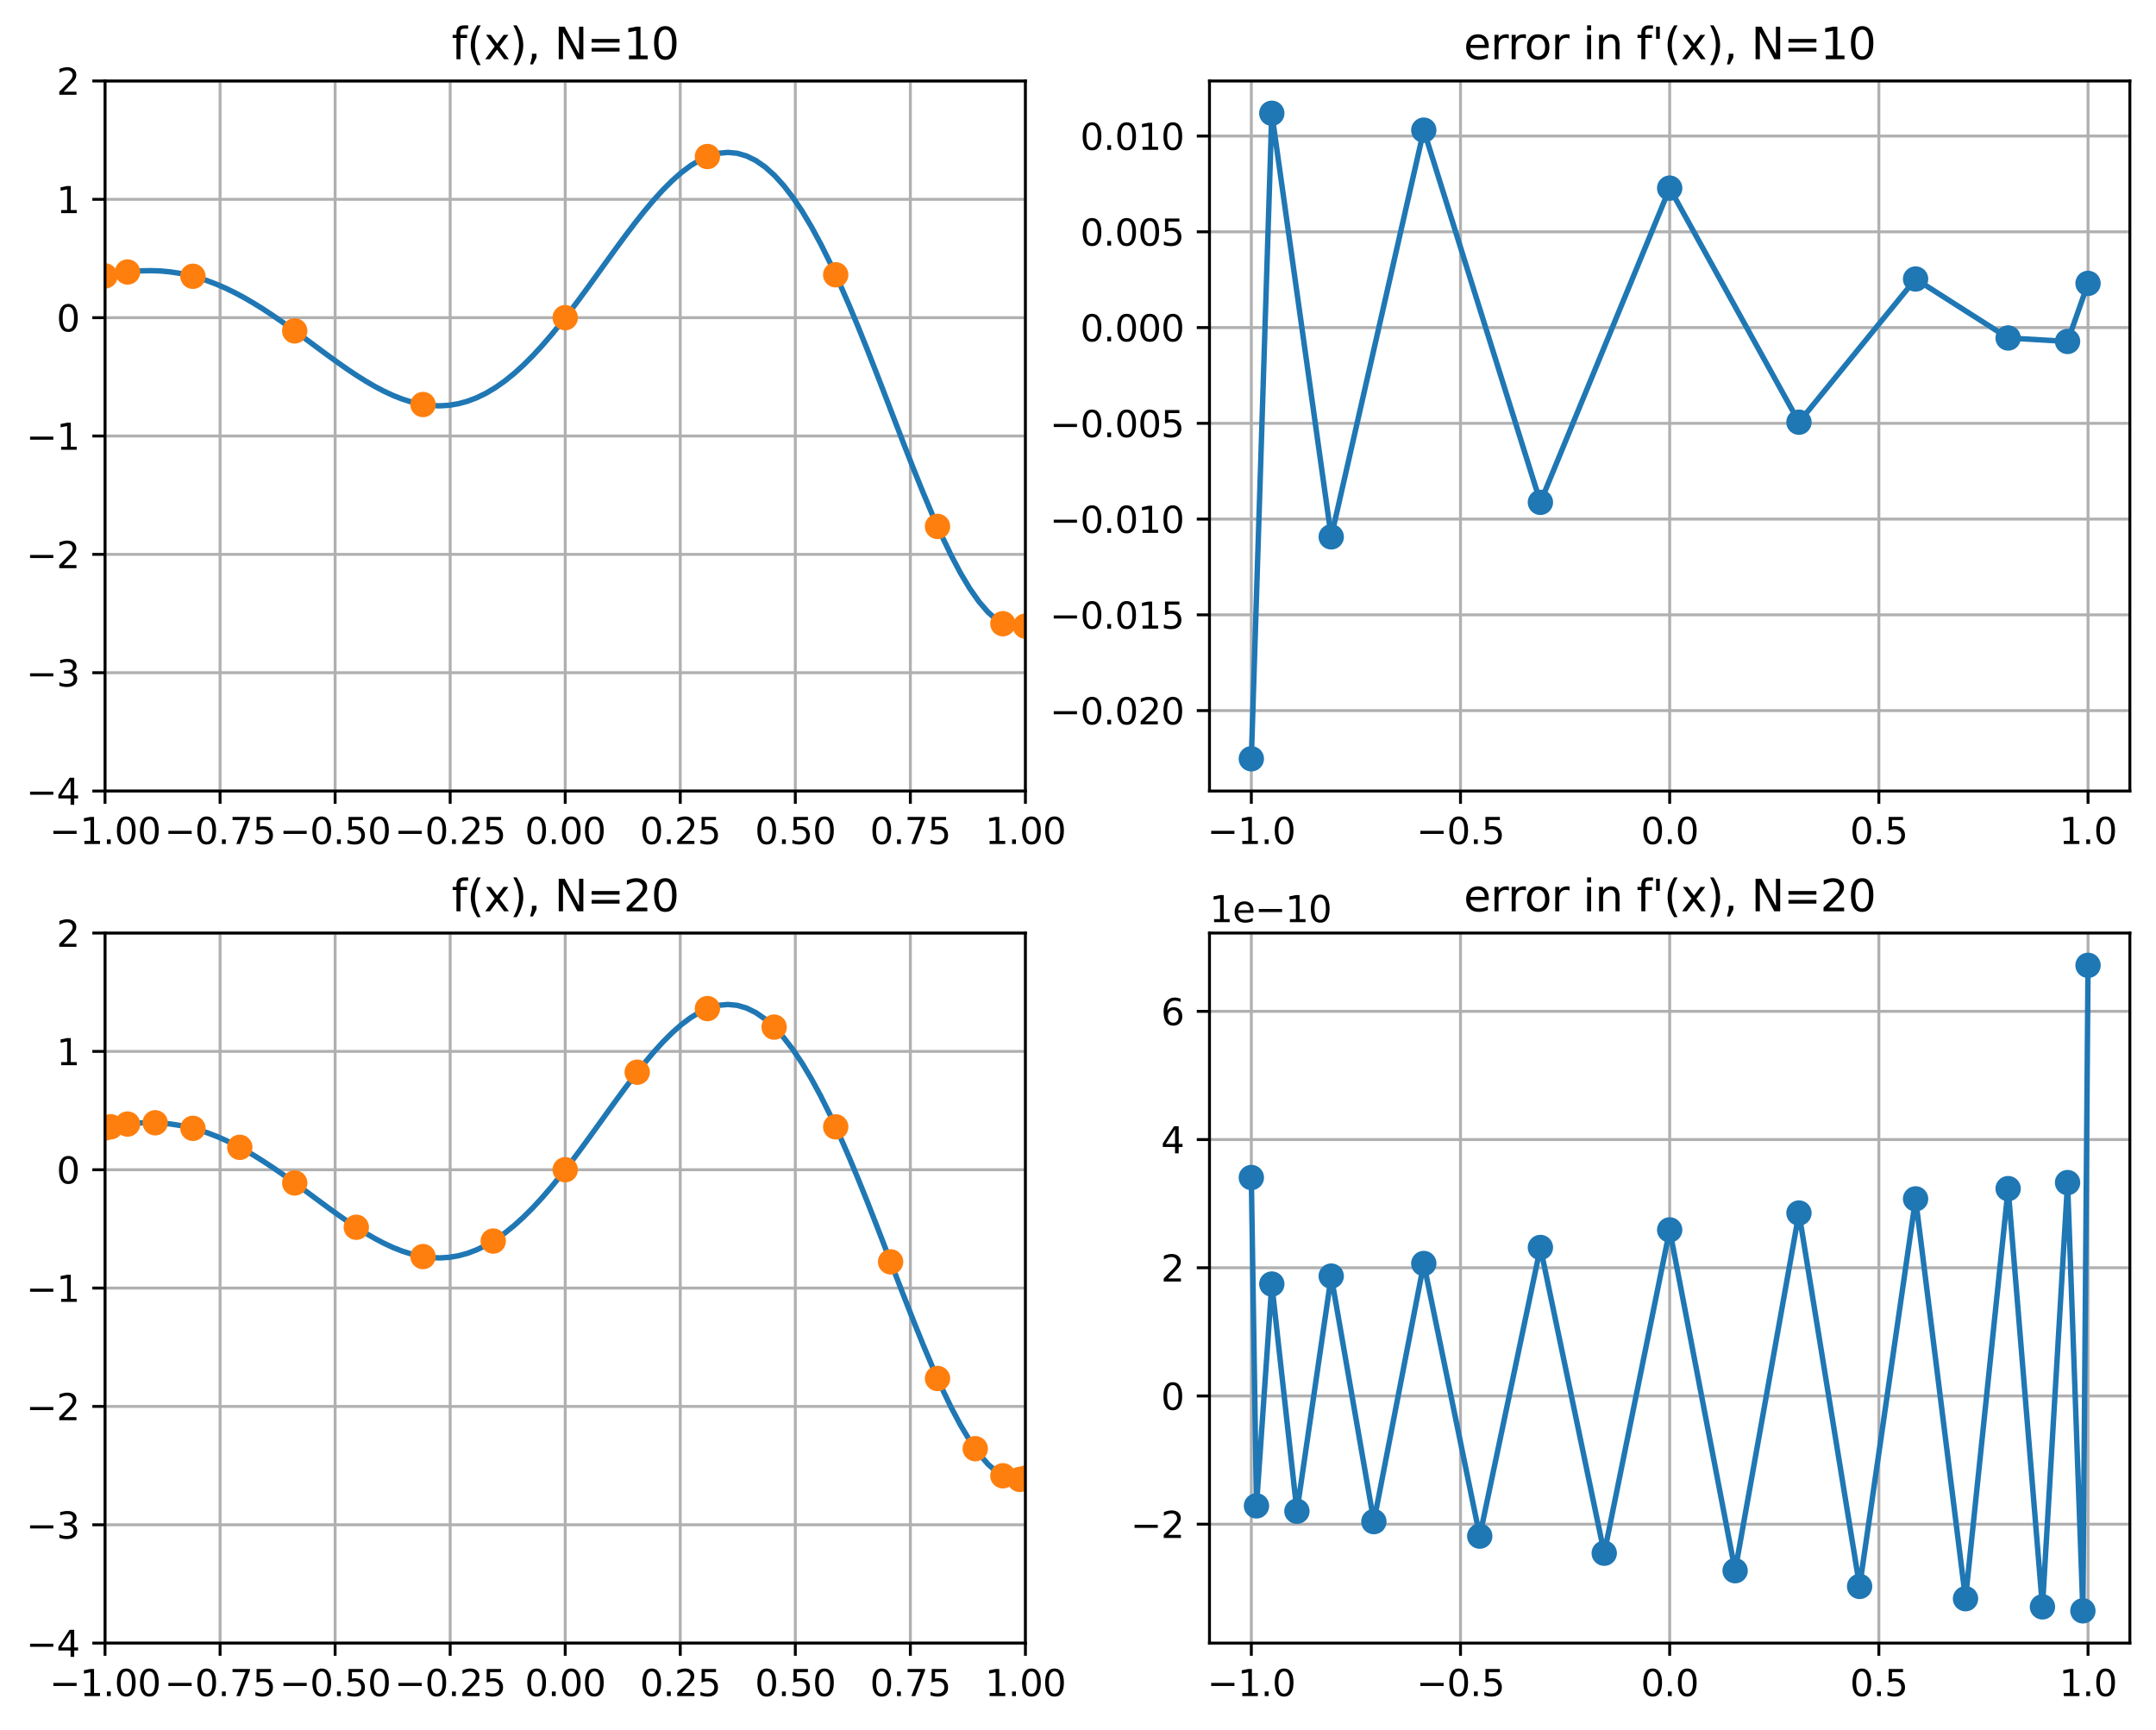 <?xml version="1.0" encoding="utf-8" standalone="no"?>
<!DOCTYPE svg PUBLIC "-//W3C//DTD SVG 1.1//EN"
  "http://www.w3.org/Graphics/SVG/1.1/DTD/svg11.dtd">
<svg xmlns:xlink="http://www.w3.org/1999/xlink" width="594.142pt" height="476.672pt" viewBox="0 0 594.142 476.672" xmlns="http://www.w3.org/2000/svg" version="1.1">
 <defs>
  <style type="text/css">*{stroke-linejoin: round; stroke-linecap: butt}</style>
 </defs>
 <g id="figure_1">
  <g id="patch_1">
   <path d="M 0 476.672 
L 594.142 476.672 
L 594.142 -0 
L 0 -0 
z
" style="fill: #ffffff"/>
  </g>
  <g id="axes_1">
   <g id="patch_2">
    <path d="M 28.942 217.989 
L 282.579 217.989 
L 282.579 22.318 
L 28.942 22.318 
z
" style="fill: #ffffff"/>
   </g>
   <g id="matplotlib.axis_1">
    <g id="xtick_1">
     <g id="line2d_1">
      <path d="M 28.942 217.989 
L 28.942 22.318 
" clip-path="url(#p400596ba71)" style="fill: none; stroke: #b0b0b0; stroke-width: 0.8; stroke-linecap: square"/>
     </g>
     <g id="line2d_2">
      <defs>
       <path id="med062a2d0f" d="M 0 0 
L 0 3.5 
" style="stroke: #000000; stroke-width: 0.8"/>
      </defs>
      <g>
       <use xlink:href="#med062a2d0f" x="28.942" y="217.989" style="stroke: #000000; stroke-width: 0.8"/>
      </g>
     </g>
     <g id="text_1">
      <!-- −1.00 -->
      <g transform="translate(13.62 232.587) scale(0.1 -0.1)">
       <defs>
        <path id="DejaVuSans-2212" d="M 678 2272 
L 4684 2272 
L 4684 1741 
L 678 1741 
L 678 2272 
z
" transform="scale(0.016)"/>
        <path id="DejaVuSans-31" d="M 794 531 
L 1825 531 
L 1825 4091 
L 703 3866 
L 703 4441 
L 1819 4666 
L 2450 4666 
L 2450 531 
L 3481 531 
L 3481 0 
L 794 0 
L 794 531 
z
" transform="scale(0.016)"/>
        <path id="DejaVuSans-2e" d="M 684 794 
L 1344 794 
L 1344 0 
L 684 0 
L 684 794 
z
" transform="scale(0.016)"/>
        <path id="DejaVuSans-30" d="M 2034 4250 
Q 1547 4250 1301 3770 
Q 1056 3291 1056 2328 
Q 1056 1369 1301 889 
Q 1547 409 2034 409 
Q 2525 409 2770 889 
Q 3016 1369 3016 2328 
Q 3016 3291 2770 3770 
Q 2525 4250 2034 4250 
z
M 2034 4750 
Q 2819 4750 3233 4129 
Q 3647 3509 3647 2328 
Q 3647 1150 3233 529 
Q 2819 -91 2034 -91 
Q 1250 -91 836 529 
Q 422 1150 422 2328 
Q 422 3509 836 4129 
Q 1250 4750 2034 4750 
z
" transform="scale(0.016)"/>
       </defs>
       <use xlink:href="#DejaVuSans-2212"/>
       <use xlink:href="#DejaVuSans-31" x="83.789"/>
       <use xlink:href="#DejaVuSans-2e" x="147.412"/>
       <use xlink:href="#DejaVuSans-30" x="179.199"/>
       <use xlink:href="#DejaVuSans-30" x="242.822"/>
      </g>
     </g>
    </g>
    <g id="xtick_2">
     <g id="line2d_3">
      <path d="M 60.647 217.989 
L 60.647 22.318 
" clip-path="url(#p400596ba71)" style="fill: none; stroke: #b0b0b0; stroke-width: 0.8; stroke-linecap: square"/>
     </g>
     <g id="line2d_4">
      <g>
       <use xlink:href="#med062a2d0f" x="60.647" y="217.989" style="stroke: #000000; stroke-width: 0.8"/>
      </g>
     </g>
     <g id="text_2">
      <!-- −0.75 -->
      <g transform="translate(45.324 232.587) scale(0.1 -0.1)">
       <defs>
        <path id="DejaVuSans-37" d="M 525 4666 
L 3525 4666 
L 3525 4397 
L 1831 0 
L 1172 0 
L 2766 4134 
L 525 4134 
L 525 4666 
z
" transform="scale(0.016)"/>
        <path id="DejaVuSans-35" d="M 691 4666 
L 3169 4666 
L 3169 4134 
L 1269 4134 
L 1269 2991 
Q 1406 3038 1543 3061 
Q 1681 3084 1819 3084 
Q 2600 3084 3056 2656 
Q 3513 2228 3513 1497 
Q 3513 744 3044 326 
Q 2575 -91 1722 -91 
Q 1428 -91 1123 -41 
Q 819 9 494 109 
L 494 744 
Q 775 591 1075 516 
Q 1375 441 1709 441 
Q 2250 441 2565 725 
Q 2881 1009 2881 1497 
Q 2881 1984 2565 2268 
Q 2250 2553 1709 2553 
Q 1456 2553 1204 2497 
Q 953 2441 691 2322 
L 691 4666 
z
" transform="scale(0.016)"/>
       </defs>
       <use xlink:href="#DejaVuSans-2212"/>
       <use xlink:href="#DejaVuSans-30" x="83.789"/>
       <use xlink:href="#DejaVuSans-2e" x="147.412"/>
       <use xlink:href="#DejaVuSans-37" x="179.199"/>
       <use xlink:href="#DejaVuSans-35" x="242.822"/>
      </g>
     </g>
    </g>
    <g id="xtick_3">
     <g id="line2d_5">
      <path d="M 92.351 217.989 
L 92.351 22.318 
" clip-path="url(#p400596ba71)" style="fill: none; stroke: #b0b0b0; stroke-width: 0.8; stroke-linecap: square"/>
     </g>
     <g id="line2d_6">
      <g>
       <use xlink:href="#med062a2d0f" x="92.351" y="217.989" style="stroke: #000000; stroke-width: 0.8"/>
      </g>
     </g>
     <g id="text_3">
      <!-- −0.50 -->
      <g transform="translate(77.029 232.587) scale(0.1 -0.1)">
       <use xlink:href="#DejaVuSans-2212"/>
       <use xlink:href="#DejaVuSans-30" x="83.789"/>
       <use xlink:href="#DejaVuSans-2e" x="147.412"/>
       <use xlink:href="#DejaVuSans-35" x="179.199"/>
       <use xlink:href="#DejaVuSans-30" x="242.822"/>
      </g>
     </g>
    </g>
    <g id="xtick_4">
     <g id="line2d_7">
      <path d="M 124.056 217.989 
L 124.056 22.318 
" clip-path="url(#p400596ba71)" style="fill: none; stroke: #b0b0b0; stroke-width: 0.8; stroke-linecap: square"/>
     </g>
     <g id="line2d_8">
      <g>
       <use xlink:href="#med062a2d0f" x="124.056" y="217.989" style="stroke: #000000; stroke-width: 0.8"/>
      </g>
     </g>
     <g id="text_4">
      <!-- −0.25 -->
      <g transform="translate(108.733 232.587) scale(0.1 -0.1)">
       <defs>
        <path id="DejaVuSans-32" d="M 1228 531 
L 3431 531 
L 3431 0 
L 469 0 
L 469 531 
Q 828 903 1448 1529 
Q 2069 2156 2228 2338 
Q 2531 2678 2651 2914 
Q 2772 3150 2772 3378 
Q 2772 3750 2511 3984 
Q 2250 4219 1831 4219 
Q 1534 4219 1204 4116 
Q 875 4013 500 3803 
L 500 4441 
Q 881 4594 1212 4672 
Q 1544 4750 1819 4750 
Q 2544 4750 2975 4387 
Q 3406 4025 3406 3419 
Q 3406 3131 3298 2873 
Q 3191 2616 2906 2266 
Q 2828 2175 2409 1742 
Q 1991 1309 1228 531 
z
" transform="scale(0.016)"/>
       </defs>
       <use xlink:href="#DejaVuSans-2212"/>
       <use xlink:href="#DejaVuSans-30" x="83.789"/>
       <use xlink:href="#DejaVuSans-2e" x="147.412"/>
       <use xlink:href="#DejaVuSans-32" x="179.199"/>
       <use xlink:href="#DejaVuSans-35" x="242.822"/>
      </g>
     </g>
    </g>
    <g id="xtick_5">
     <g id="line2d_9">
      <path d="M 155.76 217.989 
L 155.76 22.318 
" clip-path="url(#p400596ba71)" style="fill: none; stroke: #b0b0b0; stroke-width: 0.8; stroke-linecap: square"/>
     </g>
     <g id="line2d_10">
      <g>
       <use xlink:href="#med062a2d0f" x="155.76" y="217.989" style="stroke: #000000; stroke-width: 0.8"/>
      </g>
     </g>
     <g id="text_5">
      <!-- 0.00 -->
      <g transform="translate(144.628 232.587) scale(0.1 -0.1)">
       <use xlink:href="#DejaVuSans-30"/>
       <use xlink:href="#DejaVuSans-2e" x="63.623"/>
       <use xlink:href="#DejaVuSans-30" x="95.41"/>
       <use xlink:href="#DejaVuSans-30" x="159.033"/>
      </g>
     </g>
    </g>
    <g id="xtick_6">
     <g id="line2d_11">
      <path d="M 187.465 217.989 
L 187.465 22.318 
" clip-path="url(#p400596ba71)" style="fill: none; stroke: #b0b0b0; stroke-width: 0.8; stroke-linecap: square"/>
     </g>
     <g id="line2d_12">
      <g>
       <use xlink:href="#med062a2d0f" x="187.465" y="217.989" style="stroke: #000000; stroke-width: 0.8"/>
      </g>
     </g>
     <g id="text_6">
      <!-- 0.25 -->
      <g transform="translate(176.332 232.587) scale(0.1 -0.1)">
       <use xlink:href="#DejaVuSans-30"/>
       <use xlink:href="#DejaVuSans-2e" x="63.623"/>
       <use xlink:href="#DejaVuSans-32" x="95.41"/>
       <use xlink:href="#DejaVuSans-35" x="159.033"/>
      </g>
     </g>
    </g>
    <g id="xtick_7">
     <g id="line2d_13">
      <path d="M 219.169 217.989 
L 219.169 22.318 
" clip-path="url(#p400596ba71)" style="fill: none; stroke: #b0b0b0; stroke-width: 0.8; stroke-linecap: square"/>
     </g>
     <g id="line2d_14">
      <g>
       <use xlink:href="#med062a2d0f" x="219.169" y="217.989" style="stroke: #000000; stroke-width: 0.8"/>
      </g>
     </g>
     <g id="text_7">
      <!-- 0.50 -->
      <g transform="translate(208.037 232.587) scale(0.1 -0.1)">
       <use xlink:href="#DejaVuSans-30"/>
       <use xlink:href="#DejaVuSans-2e" x="63.623"/>
       <use xlink:href="#DejaVuSans-35" x="95.41"/>
       <use xlink:href="#DejaVuSans-30" x="159.033"/>
      </g>
     </g>
    </g>
    <g id="xtick_8">
     <g id="line2d_15">
      <path d="M 250.874 217.989 
L 250.874 22.318 
" clip-path="url(#p400596ba71)" style="fill: none; stroke: #b0b0b0; stroke-width: 0.8; stroke-linecap: square"/>
     </g>
     <g id="line2d_16">
      <g>
       <use xlink:href="#med062a2d0f" x="250.874" y="217.989" style="stroke: #000000; stroke-width: 0.8"/>
      </g>
     </g>
     <g id="text_8">
      <!-- 0.75 -->
      <g transform="translate(239.741 232.587) scale(0.1 -0.1)">
       <use xlink:href="#DejaVuSans-30"/>
       <use xlink:href="#DejaVuSans-2e" x="63.623"/>
       <use xlink:href="#DejaVuSans-37" x="95.41"/>
       <use xlink:href="#DejaVuSans-35" x="159.033"/>
      </g>
     </g>
    </g>
    <g id="xtick_9">
     <g id="line2d_17">
      <path d="M 282.579 217.989 
L 282.579 22.318 
" clip-path="url(#p400596ba71)" style="fill: none; stroke: #b0b0b0; stroke-width: 0.8; stroke-linecap: square"/>
     </g>
     <g id="line2d_18">
      <g>
       <use xlink:href="#med062a2d0f" x="282.579" y="217.989" style="stroke: #000000; stroke-width: 0.8"/>
      </g>
     </g>
     <g id="text_9">
      <!-- 1.00 -->
      <g transform="translate(271.446 232.587) scale(0.1 -0.1)">
       <use xlink:href="#DejaVuSans-31"/>
       <use xlink:href="#DejaVuSans-2e" x="63.623"/>
       <use xlink:href="#DejaVuSans-30" x="95.41"/>
       <use xlink:href="#DejaVuSans-30" x="159.033"/>
      </g>
     </g>
    </g>
   </g>
   <g id="matplotlib.axis_2">
    <g id="ytick_1">
     <g id="line2d_19">
      <path d="M 28.942 217.989 
L 282.579 217.989 
" clip-path="url(#p400596ba71)" style="fill: none; stroke: #b0b0b0; stroke-width: 0.8; stroke-linecap: square"/>
     </g>
     <g id="line2d_20">
      <defs>
       <path id="m4369a80602" d="M 0 0 
L -3.5 0 
" style="stroke: #000000; stroke-width: 0.8"/>
      </defs>
      <g>
       <use xlink:href="#m4369a80602" x="28.942" y="217.989" style="stroke: #000000; stroke-width: 0.8"/>
      </g>
     </g>
     <g id="text_10">
      <!-- −4 -->
      <g transform="translate(7.2 221.788) scale(0.1 -0.1)">
       <defs>
        <path id="DejaVuSans-34" d="M 2419 4116 
L 825 1625 
L 2419 1625 
L 2419 4116 
z
M 2253 4666 
L 3047 4666 
L 3047 1625 
L 3713 1625 
L 3713 1100 
L 3047 1100 
L 3047 0 
L 2419 0 
L 2419 1100 
L 313 1100 
L 313 1709 
L 2253 4666 
z
" transform="scale(0.016)"/>
       </defs>
       <use xlink:href="#DejaVuSans-2212"/>
       <use xlink:href="#DejaVuSans-34" x="83.789"/>
      </g>
     </g>
    </g>
    <g id="ytick_2">
     <g id="line2d_21">
      <path d="M 28.942 185.377 
L 282.579 185.377 
" clip-path="url(#p400596ba71)" style="fill: none; stroke: #b0b0b0; stroke-width: 0.8; stroke-linecap: square"/>
     </g>
     <g id="line2d_22">
      <g>
       <use xlink:href="#m4369a80602" x="28.942" y="185.377" style="stroke: #000000; stroke-width: 0.8"/>
      </g>
     </g>
     <g id="text_11">
      <!-- −3 -->
      <g transform="translate(7.2 189.176) scale(0.1 -0.1)">
       <defs>
        <path id="DejaVuSans-33" d="M 2597 2516 
Q 3050 2419 3304 2112 
Q 3559 1806 3559 1356 
Q 3559 666 3084 287 
Q 2609 -91 1734 -91 
Q 1441 -91 1130 -33 
Q 819 25 488 141 
L 488 750 
Q 750 597 1062 519 
Q 1375 441 1716 441 
Q 2309 441 2620 675 
Q 2931 909 2931 1356 
Q 2931 1769 2642 2001 
Q 2353 2234 1838 2234 
L 1294 2234 
L 1294 2753 
L 1863 2753 
Q 2328 2753 2575 2939 
Q 2822 3125 2822 3475 
Q 2822 3834 2567 4026 
Q 2313 4219 1838 4219 
Q 1578 4219 1281 4162 
Q 984 4106 628 3988 
L 628 4550 
Q 988 4650 1302 4700 
Q 1616 4750 1894 4750 
Q 2613 4750 3031 4423 
Q 3450 4097 3450 3541 
Q 3450 3153 3228 2886 
Q 3006 2619 2597 2516 
z
" transform="scale(0.016)"/>
       </defs>
       <use xlink:href="#DejaVuSans-2212"/>
       <use xlink:href="#DejaVuSans-33" x="83.789"/>
      </g>
     </g>
    </g>
    <g id="ytick_3">
     <g id="line2d_23">
      <path d="M 28.942 152.765 
L 282.579 152.765 
" clip-path="url(#p400596ba71)" style="fill: none; stroke: #b0b0b0; stroke-width: 0.8; stroke-linecap: square"/>
     </g>
     <g id="line2d_24">
      <g>
       <use xlink:href="#m4369a80602" x="28.942" y="152.765" style="stroke: #000000; stroke-width: 0.8"/>
      </g>
     </g>
     <g id="text_12">
      <!-- −2 -->
      <g transform="translate(7.2 156.564) scale(0.1 -0.1)">
       <use xlink:href="#DejaVuSans-2212"/>
       <use xlink:href="#DejaVuSans-32" x="83.789"/>
      </g>
     </g>
    </g>
    <g id="ytick_4">
     <g id="line2d_25">
      <path d="M 28.942 120.153 
L 282.579 120.153 
" clip-path="url(#p400596ba71)" style="fill: none; stroke: #b0b0b0; stroke-width: 0.8; stroke-linecap: square"/>
     </g>
     <g id="line2d_26">
      <g>
       <use xlink:href="#m4369a80602" x="28.942" y="120.153" style="stroke: #000000; stroke-width: 0.8"/>
      </g>
     </g>
     <g id="text_13">
      <!-- −1 -->
      <g transform="translate(7.2 123.953) scale(0.1 -0.1)">
       <use xlink:href="#DejaVuSans-2212"/>
       <use xlink:href="#DejaVuSans-31" x="83.789"/>
      </g>
     </g>
    </g>
    <g id="ytick_5">
     <g id="line2d_27">
      <path d="M 28.942 87.542 
L 282.579 87.542 
" clip-path="url(#p400596ba71)" style="fill: none; stroke: #b0b0b0; stroke-width: 0.8; stroke-linecap: square"/>
     </g>
     <g id="line2d_28">
      <g>
       <use xlink:href="#m4369a80602" x="28.942" y="87.542" style="stroke: #000000; stroke-width: 0.8"/>
      </g>
     </g>
     <g id="text_14">
      <!-- 0 -->
      <g transform="translate(15.58 91.341) scale(0.1 -0.1)">
       <use xlink:href="#DejaVuSans-30"/>
      </g>
     </g>
    </g>
    <g id="ytick_6">
     <g id="line2d_29">
      <path d="M 28.942 54.93 
L 282.579 54.93 
" clip-path="url(#p400596ba71)" style="fill: none; stroke: #b0b0b0; stroke-width: 0.8; stroke-linecap: square"/>
     </g>
     <g id="line2d_30">
      <g>
       <use xlink:href="#m4369a80602" x="28.942" y="54.93" style="stroke: #000000; stroke-width: 0.8"/>
      </g>
     </g>
     <g id="text_15">
      <!-- 1 -->
      <g transform="translate(15.58 58.729) scale(0.1 -0.1)">
       <use xlink:href="#DejaVuSans-31"/>
      </g>
     </g>
    </g>
    <g id="ytick_7">
     <g id="line2d_31">
      <path d="M 28.942 22.318 
L 282.579 22.318 
" clip-path="url(#p400596ba71)" style="fill: none; stroke: #b0b0b0; stroke-width: 0.8; stroke-linecap: square"/>
     </g>
     <g id="line2d_32">
      <g>
       <use xlink:href="#m4369a80602" x="28.942" y="22.318" style="stroke: #000000; stroke-width: 0.8"/>
      </g>
     </g>
     <g id="text_16">
      <!-- 2 -->
      <g transform="translate(15.58 26.117) scale(0.1 -0.1)">
       <use xlink:href="#DejaVuSans-32"/>
      </g>
     </g>
    </g>
   </g>
   <g id="line2d_33">
    <path d="M 28.942 76.037 
L 31.504 75.512 
L 34.066 75.096 
L 36.628 74.796 
L 39.19 74.623 
L 41.752 74.582 
L 44.314 74.679 
L 46.876 74.92 
L 49.438 75.307 
L 52 75.843 
L 54.562 76.527 
L 57.124 77.359 
L 59.686 78.335 
L 62.248 79.45 
L 64.81 80.7 
L 67.372 82.075 
L 69.934 83.566 
L 72.496 85.161 
L 75.058 86.848 
L 77.62 88.611 
L 80.182 90.436 
L 82.744 92.305 
L 85.306 94.2 
L 87.868 96.1 
L 90.43 97.987 
L 92.992 99.838 
L 95.554 101.632 
L 98.116 103.348 
L 100.678 104.964 
L 103.24 106.457 
L 105.802 107.808 
L 108.364 108.995 
L 110.926 109.999 
L 113.488 110.802 
L 116.05 111.386 
L 118.612 111.736 
L 121.174 111.838 
L 123.736 111.682 
L 126.298 111.259 
L 128.86 110.561 
L 131.422 109.586 
L 133.984 108.331 
L 136.545 106.801 
L 139.107 104.998 
L 141.669 102.933 
L 144.231 100.616 
L 146.793 98.062 
L 149.355 95.288 
L 151.917 92.317 
L 154.479 89.171 
L 157.041 85.879 
L 159.603 82.468 
L 162.165 78.972 
L 164.727 75.424 
L 167.289 71.861 
L 169.851 68.32 
L 172.413 64.842 
L 174.975 61.466 
L 177.537 58.233 
L 180.099 55.183 
L 182.661 52.358 
L 185.223 49.797 
L 187.785 47.539 
L 190.347 45.621 
L 192.909 44.077 
L 195.471 42.939 
L 198.033 42.237 
L 200.595 41.997 
L 203.157 42.239 
L 205.719 42.981 
L 208.281 44.236 
L 210.843 46.011 
L 213.405 48.309 
L 215.967 51.126 
L 218.529 54.453 
L 221.091 58.276 
L 223.653 62.572 
L 226.215 67.316 
L 228.777 72.474 
L 231.339 78.008 
L 233.901 83.873 
L 236.463 90.02 
L 239.025 96.393 
L 241.587 102.934 
L 244.149 109.577 
L 246.711 116.256 
L 249.273 122.9 
L 251.835 129.435 
L 254.397 135.786 
L 256.959 141.878 
L 259.521 147.632 
L 262.083 152.974 
L 264.645 157.828 
L 267.207 162.122 
L 269.769 165.786 
L 272.331 168.754 
L 274.893 170.967 
L 277.455 172.368 
L 280.017 172.909 
L 282.579 172.548 
" clip-path="url(#p400596ba71)" style="fill: none; stroke: #1f77b4; stroke-width: 1.5; stroke-linecap: square"/>
   </g>
   <g id="line2d_34">
    <defs>
     <path id="mdd0ebd2a77" d="M 0 3 
C 0.796 3 1.559 2.684 2.121 2.121 
C 2.684 1.559 3 0.796 3 0 
C 3 -0.796 2.684 -1.559 2.121 -2.121 
C 1.559 -2.684 0.796 -3 0 -3 
C -0.796 -3 -1.559 -2.684 -2.121 -2.121 
C -2.684 -1.559 -3 -0.796 -3 0 
C -3 0.796 -2.684 1.559 -2.121 2.121 
C -1.559 2.684 -0.796 3 0 3 
z
" style="stroke: #ff7f0e"/>
    </defs>
    <g clip-path="url(#p400596ba71)">
     <use xlink:href="#mdd0ebd2a77" x="282.579" y="172.548" style="fill: #ff7f0e; stroke: #ff7f0e"/>
     <use xlink:href="#mdd0ebd2a77" x="276.372" y="171.878" style="fill: #ff7f0e; stroke: #ff7f0e"/>
     <use xlink:href="#mdd0ebd2a77" x="258.358" y="145.068" style="fill: #ff7f0e; stroke: #ff7f0e"/>
     <use xlink:href="#mdd0ebd2a77" x="230.302" y="75.726" style="fill: #ff7f0e; stroke: #ff7f0e"/>
     <use xlink:href="#mdd0ebd2a77" x="194.949" y="43.136" style="fill: #ff7f0e; stroke: #ff7f0e"/>
     <use xlink:href="#mdd0ebd2a77" x="155.76" y="87.542" style="fill: #ff7f0e; stroke: #ff7f0e"/>
     <use xlink:href="#mdd0ebd2a77" x="116.571" y="111.476" style="fill: #ff7f0e; stroke: #ff7f0e"/>
     <use xlink:href="#mdd0ebd2a77" x="81.219" y="91.188" style="fill: #ff7f0e; stroke: #ff7f0e"/>
     <use xlink:href="#mdd0ebd2a77" x="53.162" y="76.135" style="fill: #ff7f0e; stroke: #ff7f0e"/>
     <use xlink:href="#mdd0ebd2a77" x="35.149" y="74.954" style="fill: #ff7f0e; stroke: #ff7f0e"/>
     <use xlink:href="#mdd0ebd2a77" x="28.942" y="76.037" style="fill: #ff7f0e; stroke: #ff7f0e"/>
    </g>
   </g>
   <g id="patch_3">
    <path d="M 28.942 217.989 
L 28.942 22.318 
" style="fill: none; stroke: #000000; stroke-width: 0.8; stroke-linejoin: miter; stroke-linecap: square"/>
   </g>
   <g id="patch_4">
    <path d="M 282.579 217.989 
L 282.579 22.318 
" style="fill: none; stroke: #000000; stroke-width: 0.8; stroke-linejoin: miter; stroke-linecap: square"/>
   </g>
   <g id="patch_5">
    <path d="M 28.942 217.989 
L 282.579 217.989 
" style="fill: none; stroke: #000000; stroke-width: 0.8; stroke-linejoin: miter; stroke-linecap: square"/>
   </g>
   <g id="patch_6">
    <path d="M 28.942 22.318 
L 282.579 22.318 
" style="fill: none; stroke: #000000; stroke-width: 0.8; stroke-linejoin: miter; stroke-linecap: square"/>
   </g>
   <g id="text_17">
    <!-- f(x), N=10 -->
    <g transform="translate(124.45 16.318) scale(0.12 -0.12)">
     <defs>
      <path id="DejaVuSans-66" d="M 2375 4863 
L 2375 4384 
L 1825 4384 
Q 1516 4384 1395 4259 
Q 1275 4134 1275 3809 
L 1275 3500 
L 2222 3500 
L 2222 3053 
L 1275 3053 
L 1275 0 
L 697 0 
L 697 3053 
L 147 3053 
L 147 3500 
L 697 3500 
L 697 3744 
Q 697 4328 969 4595 
Q 1241 4863 1831 4863 
L 2375 4863 
z
" transform="scale(0.016)"/>
      <path id="DejaVuSans-28" d="M 1984 4856 
Q 1566 4138 1362 3434 
Q 1159 2731 1159 2009 
Q 1159 1288 1364 580 
Q 1569 -128 1984 -844 
L 1484 -844 
Q 1016 -109 783 600 
Q 550 1309 550 2009 
Q 550 2706 781 3412 
Q 1013 4119 1484 4856 
L 1984 4856 
z
" transform="scale(0.016)"/>
      <path id="DejaVuSans-78" d="M 3513 3500 
L 2247 1797 
L 3578 0 
L 2900 0 
L 1881 1375 
L 863 0 
L 184 0 
L 1544 1831 
L 300 3500 
L 978 3500 
L 1906 2253 
L 2834 3500 
L 3513 3500 
z
" transform="scale(0.016)"/>
      <path id="DejaVuSans-29" d="M 513 4856 
L 1013 4856 
Q 1481 4119 1714 3412 
Q 1947 2706 1947 2009 
Q 1947 1309 1714 600 
Q 1481 -109 1013 -844 
L 513 -844 
Q 928 -128 1133 580 
Q 1338 1288 1338 2009 
Q 1338 2731 1133 3434 
Q 928 4138 513 4856 
z
" transform="scale(0.016)"/>
      <path id="DejaVuSans-2c" d="M 750 794 
L 1409 794 
L 1409 256 
L 897 -744 
L 494 -744 
L 750 256 
L 750 794 
z
" transform="scale(0.016)"/>
      <path id="DejaVuSans-20" transform="scale(0.016)"/>
      <path id="DejaVuSans-4e" d="M 628 4666 
L 1478 4666 
L 3547 763 
L 3547 4666 
L 4159 4666 
L 4159 0 
L 3309 0 
L 1241 3903 
L 1241 0 
L 628 0 
L 628 4666 
z
" transform="scale(0.016)"/>
      <path id="DejaVuSans-3d" d="M 678 2906 
L 4684 2906 
L 4684 2381 
L 678 2381 
L 678 2906 
z
M 678 1631 
L 4684 1631 
L 4684 1100 
L 678 1100 
L 678 1631 
z
" transform="scale(0.016)"/>
     </defs>
     <use xlink:href="#DejaVuSans-66"/>
     <use xlink:href="#DejaVuSans-28" x="35.205"/>
     <use xlink:href="#DejaVuSans-78" x="74.219"/>
     <use xlink:href="#DejaVuSans-29" x="133.398"/>
     <use xlink:href="#DejaVuSans-2c" x="172.412"/>
     <use xlink:href="#DejaVuSans-20" x="204.199"/>
     <use xlink:href="#DejaVuSans-4e" x="235.986"/>
     <use xlink:href="#DejaVuSans-3d" x="310.791"/>
     <use xlink:href="#DejaVuSans-31" x="394.58"/>
     <use xlink:href="#DejaVuSans-30" x="458.203"/>
    </g>
   </g>
  </g>
  <g id="axes_2">
   <g id="patch_7">
    <path d="M 333.306 217.989 
L 586.942 217.989 
L 586.942 22.318 
L 333.306 22.318 
z
" style="fill: #ffffff"/>
   </g>
   <g id="matplotlib.axis_3">
    <g id="xtick_10">
     <g id="line2d_35">
      <path d="M 344.835 217.989 
L 344.835 22.318 
" clip-path="url(#p97ebef258c)" style="fill: none; stroke: #b0b0b0; stroke-width: 0.8; stroke-linecap: square"/>
     </g>
     <g id="line2d_36">
      <g>
       <use xlink:href="#med062a2d0f" x="344.835" y="217.989" style="stroke: #000000; stroke-width: 0.8"/>
      </g>
     </g>
     <g id="text_18">
      <!-- −1.0 -->
      <g transform="translate(332.693 232.587) scale(0.1 -0.1)">
       <use xlink:href="#DejaVuSans-2212"/>
       <use xlink:href="#DejaVuSans-31" x="83.789"/>
       <use xlink:href="#DejaVuSans-2e" x="147.412"/>
       <use xlink:href="#DejaVuSans-30" x="179.199"/>
      </g>
     </g>
    </g>
    <g id="xtick_11">
     <g id="line2d_37">
      <path d="M 402.479 217.989 
L 402.479 22.318 
" clip-path="url(#p97ebef258c)" style="fill: none; stroke: #b0b0b0; stroke-width: 0.8; stroke-linecap: square"/>
     </g>
     <g id="line2d_38">
      <g>
       <use xlink:href="#med062a2d0f" x="402.479" y="217.989" style="stroke: #000000; stroke-width: 0.8"/>
      </g>
     </g>
     <g id="text_19">
      <!-- −0.5 -->
      <g transform="translate(390.338 232.587) scale(0.1 -0.1)">
       <use xlink:href="#DejaVuSans-2212"/>
       <use xlink:href="#DejaVuSans-30" x="83.789"/>
       <use xlink:href="#DejaVuSans-2e" x="147.412"/>
       <use xlink:href="#DejaVuSans-35" x="179.199"/>
      </g>
     </g>
    </g>
    <g id="xtick_12">
     <g id="line2d_39">
      <path d="M 460.124 217.989 
L 460.124 22.318 
" clip-path="url(#p97ebef258c)" style="fill: none; stroke: #b0b0b0; stroke-width: 0.8; stroke-linecap: square"/>
     </g>
     <g id="line2d_40">
      <g>
       <use xlink:href="#med062a2d0f" x="460.124" y="217.989" style="stroke: #000000; stroke-width: 0.8"/>
      </g>
     </g>
     <g id="text_20">
      <!-- 0.0 -->
      <g transform="translate(452.172 232.587) scale(0.1 -0.1)">
       <use xlink:href="#DejaVuSans-30"/>
       <use xlink:href="#DejaVuSans-2e" x="63.623"/>
       <use xlink:href="#DejaVuSans-30" x="95.41"/>
      </g>
     </g>
    </g>
    <g id="xtick_13">
     <g id="line2d_41">
      <path d="M 517.769 217.989 
L 517.769 22.318 
" clip-path="url(#p97ebef258c)" style="fill: none; stroke: #b0b0b0; stroke-width: 0.8; stroke-linecap: square"/>
     </g>
     <g id="line2d_42">
      <g>
       <use xlink:href="#med062a2d0f" x="517.769" y="217.989" style="stroke: #000000; stroke-width: 0.8"/>
      </g>
     </g>
     <g id="text_21">
      <!-- 0.5 -->
      <g transform="translate(509.817 232.587) scale(0.1 -0.1)">
       <use xlink:href="#DejaVuSans-30"/>
       <use xlink:href="#DejaVuSans-2e" x="63.623"/>
       <use xlink:href="#DejaVuSans-35" x="95.41"/>
      </g>
     </g>
    </g>
    <g id="xtick_14">
     <g id="line2d_43">
      <path d="M 575.413 217.989 
L 575.413 22.318 
" clip-path="url(#p97ebef258c)" style="fill: none; stroke: #b0b0b0; stroke-width: 0.8; stroke-linecap: square"/>
     </g>
     <g id="line2d_44">
      <g>
       <use xlink:href="#med062a2d0f" x="575.413" y="217.989" style="stroke: #000000; stroke-width: 0.8"/>
      </g>
     </g>
     <g id="text_22">
      <!-- 1.0 -->
      <g transform="translate(567.462 232.587) scale(0.1 -0.1)">
       <use xlink:href="#DejaVuSans-31"/>
       <use xlink:href="#DejaVuSans-2e" x="63.623"/>
       <use xlink:href="#DejaVuSans-30" x="95.41"/>
      </g>
     </g>
    </g>
   </g>
   <g id="matplotlib.axis_4">
    <g id="ytick_8">
     <g id="line2d_45">
      <path d="M 333.306 195.819 
L 586.942 195.819 
" clip-path="url(#p97ebef258c)" style="fill: none; stroke: #b0b0b0; stroke-width: 0.8; stroke-linecap: square"/>
     </g>
     <g id="line2d_46">
      <g>
       <use xlink:href="#m4369a80602" x="333.306" y="195.819" style="stroke: #000000; stroke-width: 0.8"/>
      </g>
     </g>
     <g id="text_23">
      <!-- −0.020 -->
      <g transform="translate(289.298 199.618) scale(0.1 -0.1)">
       <use xlink:href="#DejaVuSans-2212"/>
       <use xlink:href="#DejaVuSans-30" x="83.789"/>
       <use xlink:href="#DejaVuSans-2e" x="147.412"/>
       <use xlink:href="#DejaVuSans-30" x="179.199"/>
       <use xlink:href="#DejaVuSans-32" x="242.822"/>
       <use xlink:href="#DejaVuSans-30" x="306.445"/>
      </g>
     </g>
    </g>
    <g id="ytick_9">
     <g id="line2d_47">
      <path d="M 333.306 169.431 
L 586.942 169.431 
" clip-path="url(#p97ebef258c)" style="fill: none; stroke: #b0b0b0; stroke-width: 0.8; stroke-linecap: square"/>
     </g>
     <g id="line2d_48">
      <g>
       <use xlink:href="#m4369a80602" x="333.306" y="169.431" style="stroke: #000000; stroke-width: 0.8"/>
      </g>
     </g>
     <g id="text_24">
      <!-- −0.015 -->
      <g transform="translate(289.298 173.231) scale(0.1 -0.1)">
       <use xlink:href="#DejaVuSans-2212"/>
       <use xlink:href="#DejaVuSans-30" x="83.789"/>
       <use xlink:href="#DejaVuSans-2e" x="147.412"/>
       <use xlink:href="#DejaVuSans-30" x="179.199"/>
       <use xlink:href="#DejaVuSans-31" x="242.822"/>
       <use xlink:href="#DejaVuSans-35" x="306.445"/>
      </g>
     </g>
    </g>
    <g id="ytick_10">
     <g id="line2d_49">
      <path d="M 333.306 143.044 
L 586.942 143.044 
" clip-path="url(#p97ebef258c)" style="fill: none; stroke: #b0b0b0; stroke-width: 0.8; stroke-linecap: square"/>
     </g>
     <g id="line2d_50">
      <g>
       <use xlink:href="#m4369a80602" x="333.306" y="143.044" style="stroke: #000000; stroke-width: 0.8"/>
      </g>
     </g>
     <g id="text_25">
      <!-- −0.010 -->
      <g transform="translate(289.298 146.843) scale(0.1 -0.1)">
       <use xlink:href="#DejaVuSans-2212"/>
       <use xlink:href="#DejaVuSans-30" x="83.789"/>
       <use xlink:href="#DejaVuSans-2e" x="147.412"/>
       <use xlink:href="#DejaVuSans-30" x="179.199"/>
       <use xlink:href="#DejaVuSans-31" x="242.822"/>
       <use xlink:href="#DejaVuSans-30" x="306.445"/>
      </g>
     </g>
    </g>
    <g id="ytick_11">
     <g id="line2d_51">
      <path d="M 333.306 116.656 
L 586.942 116.656 
" clip-path="url(#p97ebef258c)" style="fill: none; stroke: #b0b0b0; stroke-width: 0.8; stroke-linecap: square"/>
     </g>
     <g id="line2d_52">
      <g>
       <use xlink:href="#m4369a80602" x="333.306" y="116.656" style="stroke: #000000; stroke-width: 0.8"/>
      </g>
     </g>
     <g id="text_26">
      <!-- −0.005 -->
      <g transform="translate(289.298 120.456) scale(0.1 -0.1)">
       <use xlink:href="#DejaVuSans-2212"/>
       <use xlink:href="#DejaVuSans-30" x="83.789"/>
       <use xlink:href="#DejaVuSans-2e" x="147.412"/>
       <use xlink:href="#DejaVuSans-30" x="179.199"/>
       <use xlink:href="#DejaVuSans-30" x="242.822"/>
       <use xlink:href="#DejaVuSans-35" x="306.445"/>
      </g>
     </g>
    </g>
    <g id="ytick_12">
     <g id="line2d_53">
      <path d="M 333.306 90.269 
L 586.942 90.269 
" clip-path="url(#p97ebef258c)" style="fill: none; stroke: #b0b0b0; stroke-width: 0.8; stroke-linecap: square"/>
     </g>
     <g id="line2d_54">
      <g>
       <use xlink:href="#m4369a80602" x="333.306" y="90.269" style="stroke: #000000; stroke-width: 0.8"/>
      </g>
     </g>
     <g id="text_27">
      <!-- 0.000 -->
      <g transform="translate(297.678 94.068) scale(0.1 -0.1)">
       <use xlink:href="#DejaVuSans-30"/>
       <use xlink:href="#DejaVuSans-2e" x="63.623"/>
       <use xlink:href="#DejaVuSans-30" x="95.41"/>
       <use xlink:href="#DejaVuSans-30" x="159.033"/>
       <use xlink:href="#DejaVuSans-30" x="222.656"/>
      </g>
     </g>
    </g>
    <g id="ytick_13">
     <g id="line2d_55">
      <path d="M 333.306 63.882 
L 586.942 63.882 
" clip-path="url(#p97ebef258c)" style="fill: none; stroke: #b0b0b0; stroke-width: 0.8; stroke-linecap: square"/>
     </g>
     <g id="line2d_56">
      <g>
       <use xlink:href="#m4369a80602" x="333.306" y="63.882" style="stroke: #000000; stroke-width: 0.8"/>
      </g>
     </g>
     <g id="text_28">
      <!-- 0.005 -->
      <g transform="translate(297.678 67.681) scale(0.1 -0.1)">
       <use xlink:href="#DejaVuSans-30"/>
       <use xlink:href="#DejaVuSans-2e" x="63.623"/>
       <use xlink:href="#DejaVuSans-30" x="95.41"/>
       <use xlink:href="#DejaVuSans-30" x="159.033"/>
       <use xlink:href="#DejaVuSans-35" x="222.656"/>
      </g>
     </g>
    </g>
    <g id="ytick_14">
     <g id="line2d_57">
      <path d="M 333.306 37.494 
L 586.942 37.494 
" clip-path="url(#p97ebef258c)" style="fill: none; stroke: #b0b0b0; stroke-width: 0.8; stroke-linecap: square"/>
     </g>
     <g id="line2d_58">
      <g>
       <use xlink:href="#m4369a80602" x="333.306" y="37.494" style="stroke: #000000; stroke-width: 0.8"/>
      </g>
     </g>
     <g id="text_29">
      <!-- 0.010 -->
      <g transform="translate(297.678 41.293) scale(0.1 -0.1)">
       <use xlink:href="#DejaVuSans-30"/>
       <use xlink:href="#DejaVuSans-2e" x="63.623"/>
       <use xlink:href="#DejaVuSans-30" x="95.41"/>
       <use xlink:href="#DejaVuSans-31" x="159.033"/>
       <use xlink:href="#DejaVuSans-30" x="222.656"/>
      </g>
     </g>
    </g>
   </g>
   <g id="line2d_59">
    <path d="M 575.413 78.093 
L 569.771 94.091 
L 553.395 93.142 
L 527.889 76.885 
L 495.75 116.344 
L 460.124 51.845 
L 424.498 138.429 
L 392.359 35.866 
L 366.853 147.945 
L 350.477 31.212 
L 344.835 209.095 
" clip-path="url(#p97ebef258c)" style="fill: none; stroke: #1f77b4; stroke-width: 1.5; stroke-linecap: square"/>
    <defs>
     <path id="m547697af4f" d="M 0 3 
C 0.796 3 1.559 2.684 2.121 2.121 
C 2.684 1.559 3 0.796 3 0 
C 3 -0.796 2.684 -1.559 2.121 -2.121 
C 1.559 -2.684 0.796 -3 0 -3 
C -0.796 -3 -1.559 -2.684 -2.121 -2.121 
C -2.684 -1.559 -3 -0.796 -3 0 
C -3 0.796 -2.684 1.559 -2.121 2.121 
C -1.559 2.684 -0.796 3 0 3 
z
" style="stroke: #1f77b4"/>
    </defs>
    <g clip-path="url(#p97ebef258c)">
     <use xlink:href="#m547697af4f" x="575.413" y="78.093" style="fill: #1f77b4; stroke: #1f77b4"/>
     <use xlink:href="#m547697af4f" x="569.771" y="94.091" style="fill: #1f77b4; stroke: #1f77b4"/>
     <use xlink:href="#m547697af4f" x="553.395" y="93.142" style="fill: #1f77b4; stroke: #1f77b4"/>
     <use xlink:href="#m547697af4f" x="527.889" y="76.885" style="fill: #1f77b4; stroke: #1f77b4"/>
     <use xlink:href="#m547697af4f" x="495.75" y="116.344" style="fill: #1f77b4; stroke: #1f77b4"/>
     <use xlink:href="#m547697af4f" x="460.124" y="51.845" style="fill: #1f77b4; stroke: #1f77b4"/>
     <use xlink:href="#m547697af4f" x="424.498" y="138.429" style="fill: #1f77b4; stroke: #1f77b4"/>
     <use xlink:href="#m547697af4f" x="392.359" y="35.866" style="fill: #1f77b4; stroke: #1f77b4"/>
     <use xlink:href="#m547697af4f" x="366.853" y="147.945" style="fill: #1f77b4; stroke: #1f77b4"/>
     <use xlink:href="#m547697af4f" x="350.477" y="31.212" style="fill: #1f77b4; stroke: #1f77b4"/>
     <use xlink:href="#m547697af4f" x="344.835" y="209.095" style="fill: #1f77b4; stroke: #1f77b4"/>
    </g>
   </g>
   <g id="patch_8">
    <path d="M 333.306 217.989 
L 333.306 22.318 
" style="fill: none; stroke: #000000; stroke-width: 0.8; stroke-linejoin: miter; stroke-linecap: square"/>
   </g>
   <g id="patch_9">
    <path d="M 586.942 217.989 
L 586.942 22.318 
" style="fill: none; stroke: #000000; stroke-width: 0.8; stroke-linejoin: miter; stroke-linecap: square"/>
   </g>
   <g id="patch_10">
    <path d="M 333.306 217.989 
L 586.942 217.989 
" style="fill: none; stroke: #000000; stroke-width: 0.8; stroke-linejoin: miter; stroke-linecap: square"/>
   </g>
   <g id="patch_11">
    <path d="M 333.306 22.318 
L 586.942 22.318 
" style="fill: none; stroke: #000000; stroke-width: 0.8; stroke-linejoin: miter; stroke-linecap: square"/>
   </g>
   <g id="text_30">
    <!-- error in f'(x), N=10 -->
    <g transform="translate(403.358 16.318) scale(0.12 -0.12)">
     <defs>
      <path id="DejaVuSans-65" d="M 3597 1894 
L 3597 1613 
L 953 1613 
Q 991 1019 1311 708 
Q 1631 397 2203 397 
Q 2534 397 2845 478 
Q 3156 559 3463 722 
L 3463 178 
Q 3153 47 2828 -22 
Q 2503 -91 2169 -91 
Q 1331 -91 842 396 
Q 353 884 353 1716 
Q 353 2575 817 3079 
Q 1281 3584 2069 3584 
Q 2775 3584 3186 3129 
Q 3597 2675 3597 1894 
z
M 3022 2063 
Q 3016 2534 2758 2815 
Q 2500 3097 2075 3097 
Q 1594 3097 1305 2825 
Q 1016 2553 972 2059 
L 3022 2063 
z
" transform="scale(0.016)"/>
      <path id="DejaVuSans-72" d="M 2631 2963 
Q 2534 3019 2420 3045 
Q 2306 3072 2169 3072 
Q 1681 3072 1420 2755 
Q 1159 2438 1159 1844 
L 1159 0 
L 581 0 
L 581 3500 
L 1159 3500 
L 1159 2956 
Q 1341 3275 1631 3429 
Q 1922 3584 2338 3584 
Q 2397 3584 2469 3576 
Q 2541 3569 2628 3553 
L 2631 2963 
z
" transform="scale(0.016)"/>
      <path id="DejaVuSans-6f" d="M 1959 3097 
Q 1497 3097 1228 2736 
Q 959 2375 959 1747 
Q 959 1119 1226 758 
Q 1494 397 1959 397 
Q 2419 397 2687 759 
Q 2956 1122 2956 1747 
Q 2956 2369 2687 2733 
Q 2419 3097 1959 3097 
z
M 1959 3584 
Q 2709 3584 3137 3096 
Q 3566 2609 3566 1747 
Q 3566 888 3137 398 
Q 2709 -91 1959 -91 
Q 1206 -91 779 398 
Q 353 888 353 1747 
Q 353 2609 779 3096 
Q 1206 3584 1959 3584 
z
" transform="scale(0.016)"/>
      <path id="DejaVuSans-69" d="M 603 3500 
L 1178 3500 
L 1178 0 
L 603 0 
L 603 3500 
z
M 603 4863 
L 1178 4863 
L 1178 4134 
L 603 4134 
L 603 4863 
z
" transform="scale(0.016)"/>
      <path id="DejaVuSans-6e" d="M 3513 2113 
L 3513 0 
L 2938 0 
L 2938 2094 
Q 2938 2591 2744 2837 
Q 2550 3084 2163 3084 
Q 1697 3084 1428 2787 
Q 1159 2491 1159 1978 
L 1159 0 
L 581 0 
L 581 3500 
L 1159 3500 
L 1159 2956 
Q 1366 3272 1645 3428 
Q 1925 3584 2291 3584 
Q 2894 3584 3203 3211 
Q 3513 2838 3513 2113 
z
" transform="scale(0.016)"/>
      <path id="DejaVuSans-27" d="M 1147 4666 
L 1147 2931 
L 616 2931 
L 616 4666 
L 1147 4666 
z
" transform="scale(0.016)"/>
     </defs>
     <use xlink:href="#DejaVuSans-65"/>
     <use xlink:href="#DejaVuSans-72" x="61.523"/>
     <use xlink:href="#DejaVuSans-72" x="100.887"/>
     <use xlink:href="#DejaVuSans-6f" x="139.75"/>
     <use xlink:href="#DejaVuSans-72" x="200.932"/>
     <use xlink:href="#DejaVuSans-20" x="242.045"/>
     <use xlink:href="#DejaVuSans-69" x="273.832"/>
     <use xlink:href="#DejaVuSans-6e" x="301.615"/>
     <use xlink:href="#DejaVuSans-20" x="364.994"/>
     <use xlink:href="#DejaVuSans-66" x="396.781"/>
     <use xlink:href="#DejaVuSans-27" x="431.986"/>
     <use xlink:href="#DejaVuSans-28" x="459.477"/>
     <use xlink:href="#DejaVuSans-78" x="498.49"/>
     <use xlink:href="#DejaVuSans-29" x="557.67"/>
     <use xlink:href="#DejaVuSans-2c" x="596.684"/>
     <use xlink:href="#DejaVuSans-20" x="628.471"/>
     <use xlink:href="#DejaVuSans-4e" x="660.258"/>
     <use xlink:href="#DejaVuSans-3d" x="735.062"/>
     <use xlink:href="#DejaVuSans-31" x="818.852"/>
     <use xlink:href="#DejaVuSans-30" x="882.475"/>
    </g>
   </g>
  </g>
  <g id="axes_3">
   <g id="patch_12">
    <path d="M 28.942 452.793 
L 282.579 452.793 
L 282.579 257.123 
L 28.942 257.123 
z
" style="fill: #ffffff"/>
   </g>
   <g id="matplotlib.axis_5">
    <g id="xtick_15">
     <g id="line2d_60">
      <path d="M 28.942 452.793 
L 28.942 257.123 
" clip-path="url(#p0c91dd5ce9)" style="fill: none; stroke: #b0b0b0; stroke-width: 0.8; stroke-linecap: square"/>
     </g>
     <g id="line2d_61">
      <g>
       <use xlink:href="#med062a2d0f" x="28.942" y="452.793" style="stroke: #000000; stroke-width: 0.8"/>
      </g>
     </g>
     <g id="text_31">
      <!-- −1.00 -->
      <g transform="translate(13.62 467.392) scale(0.1 -0.1)">
       <use xlink:href="#DejaVuSans-2212"/>
       <use xlink:href="#DejaVuSans-31" x="83.789"/>
       <use xlink:href="#DejaVuSans-2e" x="147.412"/>
       <use xlink:href="#DejaVuSans-30" x="179.199"/>
       <use xlink:href="#DejaVuSans-30" x="242.822"/>
      </g>
     </g>
    </g>
    <g id="xtick_16">
     <g id="line2d_62">
      <path d="M 60.647 452.793 
L 60.647 257.123 
" clip-path="url(#p0c91dd5ce9)" style="fill: none; stroke: #b0b0b0; stroke-width: 0.8; stroke-linecap: square"/>
     </g>
     <g id="line2d_63">
      <g>
       <use xlink:href="#med062a2d0f" x="60.647" y="452.793" style="stroke: #000000; stroke-width: 0.8"/>
      </g>
     </g>
     <g id="text_32">
      <!-- −0.75 -->
      <g transform="translate(45.324 467.392) scale(0.1 -0.1)">
       <use xlink:href="#DejaVuSans-2212"/>
       <use xlink:href="#DejaVuSans-30" x="83.789"/>
       <use xlink:href="#DejaVuSans-2e" x="147.412"/>
       <use xlink:href="#DejaVuSans-37" x="179.199"/>
       <use xlink:href="#DejaVuSans-35" x="242.822"/>
      </g>
     </g>
    </g>
    <g id="xtick_17">
     <g id="line2d_64">
      <path d="M 92.351 452.793 
L 92.351 257.123 
" clip-path="url(#p0c91dd5ce9)" style="fill: none; stroke: #b0b0b0; stroke-width: 0.8; stroke-linecap: square"/>
     </g>
     <g id="line2d_65">
      <g>
       <use xlink:href="#med062a2d0f" x="92.351" y="452.793" style="stroke: #000000; stroke-width: 0.8"/>
      </g>
     </g>
     <g id="text_33">
      <!-- −0.50 -->
      <g transform="translate(77.029 467.392) scale(0.1 -0.1)">
       <use xlink:href="#DejaVuSans-2212"/>
       <use xlink:href="#DejaVuSans-30" x="83.789"/>
       <use xlink:href="#DejaVuSans-2e" x="147.412"/>
       <use xlink:href="#DejaVuSans-35" x="179.199"/>
       <use xlink:href="#DejaVuSans-30" x="242.822"/>
      </g>
     </g>
    </g>
    <g id="xtick_18">
     <g id="line2d_66">
      <path d="M 124.056 452.793 
L 124.056 257.123 
" clip-path="url(#p0c91dd5ce9)" style="fill: none; stroke: #b0b0b0; stroke-width: 0.8; stroke-linecap: square"/>
     </g>
     <g id="line2d_67">
      <g>
       <use xlink:href="#med062a2d0f" x="124.056" y="452.793" style="stroke: #000000; stroke-width: 0.8"/>
      </g>
     </g>
     <g id="text_34">
      <!-- −0.25 -->
      <g transform="translate(108.733 467.392) scale(0.1 -0.1)">
       <use xlink:href="#DejaVuSans-2212"/>
       <use xlink:href="#DejaVuSans-30" x="83.789"/>
       <use xlink:href="#DejaVuSans-2e" x="147.412"/>
       <use xlink:href="#DejaVuSans-32" x="179.199"/>
       <use xlink:href="#DejaVuSans-35" x="242.822"/>
      </g>
     </g>
    </g>
    <g id="xtick_19">
     <g id="line2d_68">
      <path d="M 155.76 452.793 
L 155.76 257.123 
" clip-path="url(#p0c91dd5ce9)" style="fill: none; stroke: #b0b0b0; stroke-width: 0.8; stroke-linecap: square"/>
     </g>
     <g id="line2d_69">
      <g>
       <use xlink:href="#med062a2d0f" x="155.76" y="452.793" style="stroke: #000000; stroke-width: 0.8"/>
      </g>
     </g>
     <g id="text_35">
      <!-- 0.00 -->
      <g transform="translate(144.628 467.392) scale(0.1 -0.1)">
       <use xlink:href="#DejaVuSans-30"/>
       <use xlink:href="#DejaVuSans-2e" x="63.623"/>
       <use xlink:href="#DejaVuSans-30" x="95.41"/>
       <use xlink:href="#DejaVuSans-30" x="159.033"/>
      </g>
     </g>
    </g>
    <g id="xtick_20">
     <g id="line2d_70">
      <path d="M 187.465 452.793 
L 187.465 257.123 
" clip-path="url(#p0c91dd5ce9)" style="fill: none; stroke: #b0b0b0; stroke-width: 0.8; stroke-linecap: square"/>
     </g>
     <g id="line2d_71">
      <g>
       <use xlink:href="#med062a2d0f" x="187.465" y="452.793" style="stroke: #000000; stroke-width: 0.8"/>
      </g>
     </g>
     <g id="text_36">
      <!-- 0.25 -->
      <g transform="translate(176.332 467.392) scale(0.1 -0.1)">
       <use xlink:href="#DejaVuSans-30"/>
       <use xlink:href="#DejaVuSans-2e" x="63.623"/>
       <use xlink:href="#DejaVuSans-32" x="95.41"/>
       <use xlink:href="#DejaVuSans-35" x="159.033"/>
      </g>
     </g>
    </g>
    <g id="xtick_21">
     <g id="line2d_72">
      <path d="M 219.169 452.793 
L 219.169 257.123 
" clip-path="url(#p0c91dd5ce9)" style="fill: none; stroke: #b0b0b0; stroke-width: 0.8; stroke-linecap: square"/>
     </g>
     <g id="line2d_73">
      <g>
       <use xlink:href="#med062a2d0f" x="219.169" y="452.793" style="stroke: #000000; stroke-width: 0.8"/>
      </g>
     </g>
     <g id="text_37">
      <!-- 0.50 -->
      <g transform="translate(208.037 467.392) scale(0.1 -0.1)">
       <use xlink:href="#DejaVuSans-30"/>
       <use xlink:href="#DejaVuSans-2e" x="63.623"/>
       <use xlink:href="#DejaVuSans-35" x="95.41"/>
       <use xlink:href="#DejaVuSans-30" x="159.033"/>
      </g>
     </g>
    </g>
    <g id="xtick_22">
     <g id="line2d_74">
      <path d="M 250.874 452.793 
L 250.874 257.123 
" clip-path="url(#p0c91dd5ce9)" style="fill: none; stroke: #b0b0b0; stroke-width: 0.8; stroke-linecap: square"/>
     </g>
     <g id="line2d_75">
      <g>
       <use xlink:href="#med062a2d0f" x="250.874" y="452.793" style="stroke: #000000; stroke-width: 0.8"/>
      </g>
     </g>
     <g id="text_38">
      <!-- 0.75 -->
      <g transform="translate(239.741 467.392) scale(0.1 -0.1)">
       <use xlink:href="#DejaVuSans-30"/>
       <use xlink:href="#DejaVuSans-2e" x="63.623"/>
       <use xlink:href="#DejaVuSans-37" x="95.41"/>
       <use xlink:href="#DejaVuSans-35" x="159.033"/>
      </g>
     </g>
    </g>
    <g id="xtick_23">
     <g id="line2d_76">
      <path d="M 282.579 452.793 
L 282.579 257.123 
" clip-path="url(#p0c91dd5ce9)" style="fill: none; stroke: #b0b0b0; stroke-width: 0.8; stroke-linecap: square"/>
     </g>
     <g id="line2d_77">
      <g>
       <use xlink:href="#med062a2d0f" x="282.579" y="452.793" style="stroke: #000000; stroke-width: 0.8"/>
      </g>
     </g>
     <g id="text_39">
      <!-- 1.00 -->
      <g transform="translate(271.446 467.392) scale(0.1 -0.1)">
       <use xlink:href="#DejaVuSans-31"/>
       <use xlink:href="#DejaVuSans-2e" x="63.623"/>
       <use xlink:href="#DejaVuSans-30" x="95.41"/>
       <use xlink:href="#DejaVuSans-30" x="159.033"/>
      </g>
     </g>
    </g>
   </g>
   <g id="matplotlib.axis_6">
    <g id="ytick_15">
     <g id="line2d_78">
      <path d="M 28.942 452.793 
L 282.579 452.793 
" clip-path="url(#p0c91dd5ce9)" style="fill: none; stroke: #b0b0b0; stroke-width: 0.8; stroke-linecap: square"/>
     </g>
     <g id="line2d_79">
      <g>
       <use xlink:href="#m4369a80602" x="28.942" y="452.793" style="stroke: #000000; stroke-width: 0.8"/>
      </g>
     </g>
     <g id="text_40">
      <!-- −4 -->
      <g transform="translate(7.2 456.593) scale(0.1 -0.1)">
       <use xlink:href="#DejaVuSans-2212"/>
       <use xlink:href="#DejaVuSans-34" x="83.789"/>
      </g>
     </g>
    </g>
    <g id="ytick_16">
     <g id="line2d_80">
      <path d="M 28.942 420.182 
L 282.579 420.182 
" clip-path="url(#p0c91dd5ce9)" style="fill: none; stroke: #b0b0b0; stroke-width: 0.8; stroke-linecap: square"/>
     </g>
     <g id="line2d_81">
      <g>
       <use xlink:href="#m4369a80602" x="28.942" y="420.182" style="stroke: #000000; stroke-width: 0.8"/>
      </g>
     </g>
     <g id="text_41">
      <!-- −3 -->
      <g transform="translate(7.2 423.981) scale(0.1 -0.1)">
       <use xlink:href="#DejaVuSans-2212"/>
       <use xlink:href="#DejaVuSans-33" x="83.789"/>
      </g>
     </g>
    </g>
    <g id="ytick_17">
     <g id="line2d_82">
      <path d="M 28.942 387.57 
L 282.579 387.57 
" clip-path="url(#p0c91dd5ce9)" style="fill: none; stroke: #b0b0b0; stroke-width: 0.8; stroke-linecap: square"/>
     </g>
     <g id="line2d_83">
      <g>
       <use xlink:href="#m4369a80602" x="28.942" y="387.57" style="stroke: #000000; stroke-width: 0.8"/>
      </g>
     </g>
     <g id="text_42">
      <!-- −2 -->
      <g transform="translate(7.2 391.369) scale(0.1 -0.1)">
       <use xlink:href="#DejaVuSans-2212"/>
       <use xlink:href="#DejaVuSans-32" x="83.789"/>
      </g>
     </g>
    </g>
    <g id="ytick_18">
     <g id="line2d_84">
      <path d="M 28.942 354.958 
L 282.579 354.958 
" clip-path="url(#p0c91dd5ce9)" style="fill: none; stroke: #b0b0b0; stroke-width: 0.8; stroke-linecap: square"/>
     </g>
     <g id="line2d_85">
      <g>
       <use xlink:href="#m4369a80602" x="28.942" y="354.958" style="stroke: #000000; stroke-width: 0.8"/>
      </g>
     </g>
     <g id="text_43">
      <!-- −1 -->
      <g transform="translate(7.2 358.757) scale(0.1 -0.1)">
       <use xlink:href="#DejaVuSans-2212"/>
       <use xlink:href="#DejaVuSans-31" x="83.789"/>
      </g>
     </g>
    </g>
    <g id="ytick_19">
     <g id="line2d_86">
      <path d="M 28.942 322.346 
L 282.579 322.346 
" clip-path="url(#p0c91dd5ce9)" style="fill: none; stroke: #b0b0b0; stroke-width: 0.8; stroke-linecap: square"/>
     </g>
     <g id="line2d_87">
      <g>
       <use xlink:href="#m4369a80602" x="28.942" y="322.346" style="stroke: #000000; stroke-width: 0.8"/>
      </g>
     </g>
     <g id="text_44">
      <!-- 0 -->
      <g transform="translate(15.58 326.146) scale(0.1 -0.1)">
       <use xlink:href="#DejaVuSans-30"/>
      </g>
     </g>
    </g>
    <g id="ytick_20">
     <g id="line2d_88">
      <path d="M 28.942 289.735 
L 282.579 289.735 
" clip-path="url(#p0c91dd5ce9)" style="fill: none; stroke: #b0b0b0; stroke-width: 0.8; stroke-linecap: square"/>
     </g>
     <g id="line2d_89">
      <g>
       <use xlink:href="#m4369a80602" x="28.942" y="289.735" style="stroke: #000000; stroke-width: 0.8"/>
      </g>
     </g>
     <g id="text_45">
      <!-- 1 -->
      <g transform="translate(15.58 293.534) scale(0.1 -0.1)">
       <use xlink:href="#DejaVuSans-31"/>
      </g>
     </g>
    </g>
    <g id="ytick_21">
     <g id="line2d_90">
      <path d="M 28.942 257.123 
L 282.579 257.123 
" clip-path="url(#p0c91dd5ce9)" style="fill: none; stroke: #b0b0b0; stroke-width: 0.8; stroke-linecap: square"/>
     </g>
     <g id="line2d_91">
      <g>
       <use xlink:href="#m4369a80602" x="28.942" y="257.123" style="stroke: #000000; stroke-width: 0.8"/>
      </g>
     </g>
     <g id="text_46">
      <!-- 2 -->
      <g transform="translate(15.58 260.922) scale(0.1 -0.1)">
       <use xlink:href="#DejaVuSans-32"/>
      </g>
     </g>
    </g>
   </g>
   <g id="line2d_92">
    <path d="M 28.942 310.842 
L 31.504 310.317 
L 34.066 309.9 
L 36.628 309.601 
L 39.19 309.428 
L 41.752 309.387 
L 44.314 309.484 
L 46.876 309.725 
L 49.438 310.112 
L 52 310.648 
L 54.562 311.332 
L 57.124 312.163 
L 59.686 313.139 
L 62.248 314.255 
L 64.81 315.505 
L 67.372 316.879 
L 69.934 318.37 
L 72.496 319.966 
L 75.058 321.652 
L 77.62 323.416 
L 80.182 325.241 
L 82.744 327.11 
L 85.306 329.005 
L 87.868 330.905 
L 90.43 332.791 
L 92.992 334.642 
L 95.554 336.437 
L 98.116 338.153 
L 100.678 339.768 
L 103.24 341.262 
L 105.802 342.613 
L 108.364 343.8 
L 110.926 344.804 
L 113.488 345.606 
L 116.05 346.19 
L 118.612 346.54 
L 121.174 346.643 
L 123.736 346.487 
L 126.298 346.063 
L 128.86 345.366 
L 131.422 344.39 
L 133.984 343.136 
L 136.545 341.605 
L 139.107 339.803 
L 141.669 337.738 
L 144.231 335.42 
L 146.793 332.866 
L 149.355 330.093 
L 151.917 327.122 
L 154.479 323.976 
L 157.041 320.683 
L 159.603 317.273 
L 162.165 313.776 
L 164.727 310.228 
L 167.289 306.665 
L 169.851 303.125 
L 172.413 299.647 
L 174.975 296.271 
L 177.537 293.037 
L 180.099 289.988 
L 182.661 287.163 
L 185.223 284.602 
L 187.785 282.344 
L 190.347 280.425 
L 192.909 278.881 
L 195.471 277.744 
L 198.033 277.042 
L 200.595 276.801 
L 203.157 277.044 
L 205.719 277.786 
L 208.281 279.041 
L 210.843 280.816 
L 213.405 283.114 
L 215.967 285.931 
L 218.529 289.258 
L 221.091 293.08 
L 223.653 297.377 
L 226.215 302.121 
L 228.777 307.279 
L 231.339 312.813 
L 233.901 318.678 
L 236.463 324.825 
L 239.025 331.198 
L 241.587 337.738 
L 244.149 344.382 
L 246.711 351.061 
L 249.273 357.705 
L 251.835 364.24 
L 254.397 370.591 
L 256.959 376.682 
L 259.521 382.437 
L 262.083 387.779 
L 264.645 392.633 
L 267.207 396.927 
L 269.769 400.591 
L 272.331 403.559 
L 274.893 405.771 
L 277.455 407.172 
L 280.017 407.713 
L 282.579 407.353 
" clip-path="url(#p0c91dd5ce9)" style="fill: none; stroke: #1f77b4; stroke-width: 1.5; stroke-linecap: square"/>
   </g>
   <g id="line2d_93">
    <g clip-path="url(#p0c91dd5ce9)">
     <use xlink:href="#mdd0ebd2a77" x="282.579" y="407.353" style="fill: #ff7f0e; stroke: #ff7f0e"/>
     <use xlink:href="#mdd0ebd2a77" x="281.017" y="407.682" style="fill: #ff7f0e; stroke: #ff7f0e"/>
     <use xlink:href="#mdd0ebd2a77" x="276.372" y="406.682" style="fill: #ff7f0e; stroke: #ff7f0e"/>
     <use xlink:href="#mdd0ebd2a77" x="268.756" y="399.222" style="fill: #ff7f0e; stroke: #ff7f0e"/>
     <use xlink:href="#mdd0ebd2a77" x="258.358" y="379.873" style="fill: #ff7f0e; stroke: #ff7f0e"/>
     <use xlink:href="#mdd0ebd2a77" x="245.434" y="347.733" style="fill: #ff7f0e; stroke: #ff7f0e"/>
     <use xlink:href="#mdd0ebd2a77" x="230.302" y="310.531" style="fill: #ff7f0e; stroke: #ff7f0e"/>
     <use xlink:href="#mdd0ebd2a77" x="213.335" y="283.044" style="fill: #ff7f0e; stroke: #ff7f0e"/>
     <use xlink:href="#mdd0ebd2a77" x="194.949" y="277.941" style="fill: #ff7f0e; stroke: #ff7f0e"/>
     <use xlink:href="#mdd0ebd2a77" x="175.599" y="295.469" style="fill: #ff7f0e; stroke: #ff7f0e"/>
     <use xlink:href="#mdd0ebd2a77" x="155.76" y="322.346" style="fill: #ff7f0e; stroke: #ff7f0e"/>
     <use xlink:href="#mdd0ebd2a77" x="135.922" y="342.003" style="fill: #ff7f0e; stroke: #ff7f0e"/>
     <use xlink:href="#mdd0ebd2a77" x="116.571" y="346.281" style="fill: #ff7f0e; stroke: #ff7f0e"/>
     <use xlink:href="#mdd0ebd2a77" x="98.186" y="338.199" style="fill: #ff7f0e; stroke: #ff7f0e"/>
     <use xlink:href="#mdd0ebd2a77" x="81.219" y="325.993" style="fill: #ff7f0e; stroke: #ff7f0e"/>
     <use xlink:href="#mdd0ebd2a77" x="66.086" y="316.174" style="fill: #ff7f0e; stroke: #ff7f0e"/>
     <use xlink:href="#mdd0ebd2a77" x="53.162" y="310.94" style="fill: #ff7f0e; stroke: #ff7f0e"/>
     <use xlink:href="#mdd0ebd2a77" x="42.765" y="309.408" style="fill: #ff7f0e; stroke: #ff7f0e"/>
     <use xlink:href="#mdd0ebd2a77" x="35.149" y="309.759" style="fill: #ff7f0e; stroke: #ff7f0e"/>
     <use xlink:href="#mdd0ebd2a77" x="30.504" y="310.51" style="fill: #ff7f0e; stroke: #ff7f0e"/>
     <use xlink:href="#mdd0ebd2a77" x="28.942" y="310.842" style="fill: #ff7f0e; stroke: #ff7f0e"/>
    </g>
   </g>
   <g id="patch_13">
    <path d="M 28.942 452.793 
L 28.942 257.123 
" style="fill: none; stroke: #000000; stroke-width: 0.8; stroke-linejoin: miter; stroke-linecap: square"/>
   </g>
   <g id="patch_14">
    <path d="M 282.579 452.793 
L 282.579 257.123 
" style="fill: none; stroke: #000000; stroke-width: 0.8; stroke-linejoin: miter; stroke-linecap: square"/>
   </g>
   <g id="patch_15">
    <path d="M 28.942 452.793 
L 282.579 452.793 
" style="fill: none; stroke: #000000; stroke-width: 0.8; stroke-linejoin: miter; stroke-linecap: square"/>
   </g>
   <g id="patch_16">
    <path d="M 28.942 257.123 
L 282.579 257.123 
" style="fill: none; stroke: #000000; stroke-width: 0.8; stroke-linejoin: miter; stroke-linecap: square"/>
   </g>
   <g id="text_47">
    <!-- f(x), N=20 -->
    <g transform="translate(124.45 251.123) scale(0.12 -0.12)">
     <use xlink:href="#DejaVuSans-66"/>
     <use xlink:href="#DejaVuSans-28" x="35.205"/>
     <use xlink:href="#DejaVuSans-78" x="74.219"/>
     <use xlink:href="#DejaVuSans-29" x="133.398"/>
     <use xlink:href="#DejaVuSans-2c" x="172.412"/>
     <use xlink:href="#DejaVuSans-20" x="204.199"/>
     <use xlink:href="#DejaVuSans-4e" x="235.986"/>
     <use xlink:href="#DejaVuSans-3d" x="310.791"/>
     <use xlink:href="#DejaVuSans-32" x="394.58"/>
     <use xlink:href="#DejaVuSans-30" x="458.203"/>
    </g>
   </g>
  </g>
  <g id="axes_4">
   <g id="patch_17">
    <path d="M 333.306 452.793 
L 586.942 452.793 
L 586.942 257.123 
L 333.306 257.123 
z
" style="fill: #ffffff"/>
   </g>
   <g id="matplotlib.axis_7">
    <g id="xtick_24">
     <g id="line2d_94">
      <path d="M 344.835 452.793 
L 344.835 257.123 
" clip-path="url(#pc61ab7e1c7)" style="fill: none; stroke: #b0b0b0; stroke-width: 0.8; stroke-linecap: square"/>
     </g>
     <g id="line2d_95">
      <g>
       <use xlink:href="#med062a2d0f" x="344.835" y="452.793" style="stroke: #000000; stroke-width: 0.8"/>
      </g>
     </g>
     <g id="text_48">
      <!-- −1.0 -->
      <g transform="translate(332.693 467.392) scale(0.1 -0.1)">
       <use xlink:href="#DejaVuSans-2212"/>
       <use xlink:href="#DejaVuSans-31" x="83.789"/>
       <use xlink:href="#DejaVuSans-2e" x="147.412"/>
       <use xlink:href="#DejaVuSans-30" x="179.199"/>
      </g>
     </g>
    </g>
    <g id="xtick_25">
     <g id="line2d_96">
      <path d="M 402.479 452.793 
L 402.479 257.123 
" clip-path="url(#pc61ab7e1c7)" style="fill: none; stroke: #b0b0b0; stroke-width: 0.8; stroke-linecap: square"/>
     </g>
     <g id="line2d_97">
      <g>
       <use xlink:href="#med062a2d0f" x="402.479" y="452.793" style="stroke: #000000; stroke-width: 0.8"/>
      </g>
     </g>
     <g id="text_49">
      <!-- −0.5 -->
      <g transform="translate(390.338 467.392) scale(0.1 -0.1)">
       <use xlink:href="#DejaVuSans-2212"/>
       <use xlink:href="#DejaVuSans-30" x="83.789"/>
       <use xlink:href="#DejaVuSans-2e" x="147.412"/>
       <use xlink:href="#DejaVuSans-35" x="179.199"/>
      </g>
     </g>
    </g>
    <g id="xtick_26">
     <g id="line2d_98">
      <path d="M 460.124 452.793 
L 460.124 257.123 
" clip-path="url(#pc61ab7e1c7)" style="fill: none; stroke: #b0b0b0; stroke-width: 0.8; stroke-linecap: square"/>
     </g>
     <g id="line2d_99">
      <g>
       <use xlink:href="#med062a2d0f" x="460.124" y="452.793" style="stroke: #000000; stroke-width: 0.8"/>
      </g>
     </g>
     <g id="text_50">
      <!-- 0.0 -->
      <g transform="translate(452.172 467.392) scale(0.1 -0.1)">
       <use xlink:href="#DejaVuSans-30"/>
       <use xlink:href="#DejaVuSans-2e" x="63.623"/>
       <use xlink:href="#DejaVuSans-30" x="95.41"/>
      </g>
     </g>
    </g>
    <g id="xtick_27">
     <g id="line2d_100">
      <path d="M 517.769 452.793 
L 517.769 257.123 
" clip-path="url(#pc61ab7e1c7)" style="fill: none; stroke: #b0b0b0; stroke-width: 0.8; stroke-linecap: square"/>
     </g>
     <g id="line2d_101">
      <g>
       <use xlink:href="#med062a2d0f" x="517.769" y="452.793" style="stroke: #000000; stroke-width: 0.8"/>
      </g>
     </g>
     <g id="text_51">
      <!-- 0.5 -->
      <g transform="translate(509.817 467.392) scale(0.1 -0.1)">
       <use xlink:href="#DejaVuSans-30"/>
       <use xlink:href="#DejaVuSans-2e" x="63.623"/>
       <use xlink:href="#DejaVuSans-35" x="95.41"/>
      </g>
     </g>
    </g>
    <g id="xtick_28">
     <g id="line2d_102">
      <path d="M 575.413 452.793 
L 575.413 257.123 
" clip-path="url(#pc61ab7e1c7)" style="fill: none; stroke: #b0b0b0; stroke-width: 0.8; stroke-linecap: square"/>
     </g>
     <g id="line2d_103">
      <g>
       <use xlink:href="#med062a2d0f" x="575.413" y="452.793" style="stroke: #000000; stroke-width: 0.8"/>
      </g>
     </g>
     <g id="text_52">
      <!-- 1.0 -->
      <g transform="translate(567.462 467.392) scale(0.1 -0.1)">
       <use xlink:href="#DejaVuSans-31"/>
       <use xlink:href="#DejaVuSans-2e" x="63.623"/>
       <use xlink:href="#DejaVuSans-30" x="95.41"/>
      </g>
     </g>
    </g>
   </g>
   <g id="matplotlib.axis_8">
    <g id="ytick_22">
     <g id="line2d_104">
      <path d="M 333.306 420.022 
L 586.942 420.022 
" clip-path="url(#pc61ab7e1c7)" style="fill: none; stroke: #b0b0b0; stroke-width: 0.8; stroke-linecap: square"/>
     </g>
     <g id="line2d_105">
      <g>
       <use xlink:href="#m4369a80602" x="333.306" y="420.022" style="stroke: #000000; stroke-width: 0.8"/>
      </g>
     </g>
     <g id="text_53">
      <!-- −2 -->
      <g transform="translate(311.564 423.821) scale(0.1 -0.1)">
       <use xlink:href="#DejaVuSans-2212"/>
       <use xlink:href="#DejaVuSans-32" x="83.789"/>
      </g>
     </g>
    </g>
    <g id="ytick_23">
     <g id="line2d_106">
      <path d="M 333.306 384.691 
L 586.942 384.691 
" clip-path="url(#pc61ab7e1c7)" style="fill: none; stroke: #b0b0b0; stroke-width: 0.8; stroke-linecap: square"/>
     </g>
     <g id="line2d_107">
      <g>
       <use xlink:href="#m4369a80602" x="333.306" y="384.691" style="stroke: #000000; stroke-width: 0.8"/>
      </g>
     </g>
     <g id="text_54">
      <!-- 0 -->
      <g transform="translate(319.943 388.49) scale(0.1 -0.1)">
       <use xlink:href="#DejaVuSans-30"/>
      </g>
     </g>
    </g>
    <g id="ytick_24">
     <g id="line2d_108">
      <path d="M 333.306 349.359 
L 586.942 349.359 
" clip-path="url(#pc61ab7e1c7)" style="fill: none; stroke: #b0b0b0; stroke-width: 0.8; stroke-linecap: square"/>
     </g>
     <g id="line2d_109">
      <g>
       <use xlink:href="#m4369a80602" x="333.306" y="349.359" style="stroke: #000000; stroke-width: 0.8"/>
      </g>
     </g>
     <g id="text_55">
      <!-- 2 -->
      <g transform="translate(319.943 353.158) scale(0.1 -0.1)">
       <use xlink:href="#DejaVuSans-32"/>
      </g>
     </g>
    </g>
    <g id="ytick_25">
     <g id="line2d_110">
      <path d="M 333.306 314.028 
L 586.942 314.028 
" clip-path="url(#pc61ab7e1c7)" style="fill: none; stroke: #b0b0b0; stroke-width: 0.8; stroke-linecap: square"/>
     </g>
     <g id="line2d_111">
      <g>
       <use xlink:href="#m4369a80602" x="333.306" y="314.028" style="stroke: #000000; stroke-width: 0.8"/>
      </g>
     </g>
     <g id="text_56">
      <!-- 4 -->
      <g transform="translate(319.943 317.827) scale(0.1 -0.1)">
       <use xlink:href="#DejaVuSans-34"/>
      </g>
     </g>
    </g>
    <g id="ytick_26">
     <g id="line2d_112">
      <path d="M 333.306 278.696 
L 586.942 278.696 
" clip-path="url(#pc61ab7e1c7)" style="fill: none; stroke: #b0b0b0; stroke-width: 0.8; stroke-linecap: square"/>
     </g>
     <g id="line2d_113">
      <g>
       <use xlink:href="#m4369a80602" x="333.306" y="278.696" style="stroke: #000000; stroke-width: 0.8"/>
      </g>
     </g>
     <g id="text_57">
      <!-- 6 -->
      <g transform="translate(319.943 282.495) scale(0.1 -0.1)">
       <defs>
        <path id="DejaVuSans-36" d="M 2113 2584 
Q 1688 2584 1439 2293 
Q 1191 2003 1191 1497 
Q 1191 994 1439 701 
Q 1688 409 2113 409 
Q 2538 409 2786 701 
Q 3034 994 3034 1497 
Q 3034 2003 2786 2293 
Q 2538 2584 2113 2584 
z
M 3366 4563 
L 3366 3988 
Q 3128 4100 2886 4159 
Q 2644 4219 2406 4219 
Q 1781 4219 1451 3797 
Q 1122 3375 1075 2522 
Q 1259 2794 1537 2939 
Q 1816 3084 2150 3084 
Q 2853 3084 3261 2657 
Q 3669 2231 3669 1497 
Q 3669 778 3244 343 
Q 2819 -91 2113 -91 
Q 1303 -91 875 529 
Q 447 1150 447 2328 
Q 447 3434 972 4092 
Q 1497 4750 2381 4750 
Q 2619 4750 2861 4703 
Q 3103 4656 3366 4563 
z
" transform="scale(0.016)"/>
       </defs>
       <use xlink:href="#DejaVuSans-36"/>
      </g>
     </g>
    </g>
    <g id="text_58">
     <!-- 1e−10 -->
     <g transform="translate(333.306 254.123) scale(0.1 -0.1)">
      <use xlink:href="#DejaVuSans-31"/>
      <use xlink:href="#DejaVuSans-65" x="63.623"/>
      <use xlink:href="#DejaVuSans-2212" x="125.146"/>
      <use xlink:href="#DejaVuSans-31" x="208.936"/>
      <use xlink:href="#DejaVuSans-30" x="272.559"/>
     </g>
    </g>
   </g>
   <g id="line2d_114">
    <path d="M 575.413 266.017 
L 573.994 443.899 
L 569.771 325.89 
L 562.847 442.803 
L 553.395 327.554 
L 541.646 440.558 
L 527.889 330.38 
L 512.464 437.172 
L 495.75 334.279 
L 478.159 432.842 
L 460.124 338.926 
L 442.089 428.02 
L 424.498 343.768 
L 407.784 423.315 
L 392.359 348.185 
L 378.602 419.317 
L 366.853 351.655 
L 357.401 416.458 
L 350.477 353.846 
L 346.254 414.976 
L 344.835 324.493 
" clip-path="url(#pc61ab7e1c7)" style="fill: none; stroke: #1f77b4; stroke-width: 1.5; stroke-linecap: square"/>
    <g clip-path="url(#pc61ab7e1c7)">
     <use xlink:href="#m547697af4f" x="575.413" y="266.017" style="fill: #1f77b4; stroke: #1f77b4"/>
     <use xlink:href="#m547697af4f" x="573.994" y="443.899" style="fill: #1f77b4; stroke: #1f77b4"/>
     <use xlink:href="#m547697af4f" x="569.771" y="325.89" style="fill: #1f77b4; stroke: #1f77b4"/>
     <use xlink:href="#m547697af4f" x="562.847" y="442.803" style="fill: #1f77b4; stroke: #1f77b4"/>
     <use xlink:href="#m547697af4f" x="553.395" y="327.554" style="fill: #1f77b4; stroke: #1f77b4"/>
     <use xlink:href="#m547697af4f" x="541.646" y="440.558" style="fill: #1f77b4; stroke: #1f77b4"/>
     <use xlink:href="#m547697af4f" x="527.889" y="330.38" style="fill: #1f77b4; stroke: #1f77b4"/>
     <use xlink:href="#m547697af4f" x="512.464" y="437.172" style="fill: #1f77b4; stroke: #1f77b4"/>
     <use xlink:href="#m547697af4f" x="495.75" y="334.279" style="fill: #1f77b4; stroke: #1f77b4"/>
     <use xlink:href="#m547697af4f" x="478.159" y="432.842" style="fill: #1f77b4; stroke: #1f77b4"/>
     <use xlink:href="#m547697af4f" x="460.124" y="338.926" style="fill: #1f77b4; stroke: #1f77b4"/>
     <use xlink:href="#m547697af4f" x="442.089" y="428.02" style="fill: #1f77b4; stroke: #1f77b4"/>
     <use xlink:href="#m547697af4f" x="424.498" y="343.768" style="fill: #1f77b4; stroke: #1f77b4"/>
     <use xlink:href="#m547697af4f" x="407.784" y="423.315" style="fill: #1f77b4; stroke: #1f77b4"/>
     <use xlink:href="#m547697af4f" x="392.359" y="348.185" style="fill: #1f77b4; stroke: #1f77b4"/>
     <use xlink:href="#m547697af4f" x="378.602" y="419.317" style="fill: #1f77b4; stroke: #1f77b4"/>
     <use xlink:href="#m547697af4f" x="366.853" y="351.655" style="fill: #1f77b4; stroke: #1f77b4"/>
     <use xlink:href="#m547697af4f" x="357.401" y="416.458" style="fill: #1f77b4; stroke: #1f77b4"/>
     <use xlink:href="#m547697af4f" x="350.477" y="353.846" style="fill: #1f77b4; stroke: #1f77b4"/>
     <use xlink:href="#m547697af4f" x="346.254" y="414.976" style="fill: #1f77b4; stroke: #1f77b4"/>
     <use xlink:href="#m547697af4f" x="344.835" y="324.493" style="fill: #1f77b4; stroke: #1f77b4"/>
    </g>
   </g>
   <g id="patch_18">
    <path d="M 333.306 452.793 
L 333.306 257.123 
" style="fill: none; stroke: #000000; stroke-width: 0.8; stroke-linejoin: miter; stroke-linecap: square"/>
   </g>
   <g id="patch_19">
    <path d="M 586.942 452.793 
L 586.942 257.123 
" style="fill: none; stroke: #000000; stroke-width: 0.8; stroke-linejoin: miter; stroke-linecap: square"/>
   </g>
   <g id="patch_20">
    <path d="M 333.306 452.793 
L 586.942 452.793 
" style="fill: none; stroke: #000000; stroke-width: 0.8; stroke-linejoin: miter; stroke-linecap: square"/>
   </g>
   <g id="patch_21">
    <path d="M 333.306 257.123 
L 586.942 257.123 
" style="fill: none; stroke: #000000; stroke-width: 0.8; stroke-linejoin: miter; stroke-linecap: square"/>
   </g>
   <g id="text_59">
    <!-- error in f'(x), N=20 -->
    <g transform="translate(403.358 251.123) scale(0.12 -0.12)">
     <use xlink:href="#DejaVuSans-65"/>
     <use xlink:href="#DejaVuSans-72" x="61.523"/>
     <use xlink:href="#DejaVuSans-72" x="100.887"/>
     <use xlink:href="#DejaVuSans-6f" x="139.75"/>
     <use xlink:href="#DejaVuSans-72" x="200.932"/>
     <use xlink:href="#DejaVuSans-20" x="242.045"/>
     <use xlink:href="#DejaVuSans-69" x="273.832"/>
     <use xlink:href="#DejaVuSans-6e" x="301.615"/>
     <use xlink:href="#DejaVuSans-20" x="364.994"/>
     <use xlink:href="#DejaVuSans-66" x="396.781"/>
     <use xlink:href="#DejaVuSans-27" x="431.986"/>
     <use xlink:href="#DejaVuSans-28" x="459.477"/>
     <use xlink:href="#DejaVuSans-78" x="498.49"/>
     <use xlink:href="#DejaVuSans-29" x="557.67"/>
     <use xlink:href="#DejaVuSans-2c" x="596.684"/>
     <use xlink:href="#DejaVuSans-20" x="628.471"/>
     <use xlink:href="#DejaVuSans-4e" x="660.258"/>
     <use xlink:href="#DejaVuSans-3d" x="735.062"/>
     <use xlink:href="#DejaVuSans-32" x="818.852"/>
     <use xlink:href="#DejaVuSans-30" x="882.475"/>
    </g>
   </g>
  </g>
 </g>
 <defs>
  <clipPath id="p400596ba71">
   <rect x="28.942" y="22.318" width="253.636" height="195.671"/>
  </clipPath>
  <clipPath id="p97ebef258c">
   <rect x="333.306" y="22.318" width="253.636" height="195.671"/>
  </clipPath>
  <clipPath id="p0c91dd5ce9">
   <rect x="28.942" y="257.123" width="253.636" height="195.671"/>
  </clipPath>
  <clipPath id="pc61ab7e1c7">
   <rect x="333.306" y="257.123" width="253.636" height="195.671"/>
  </clipPath>
 </defs>
</svg>